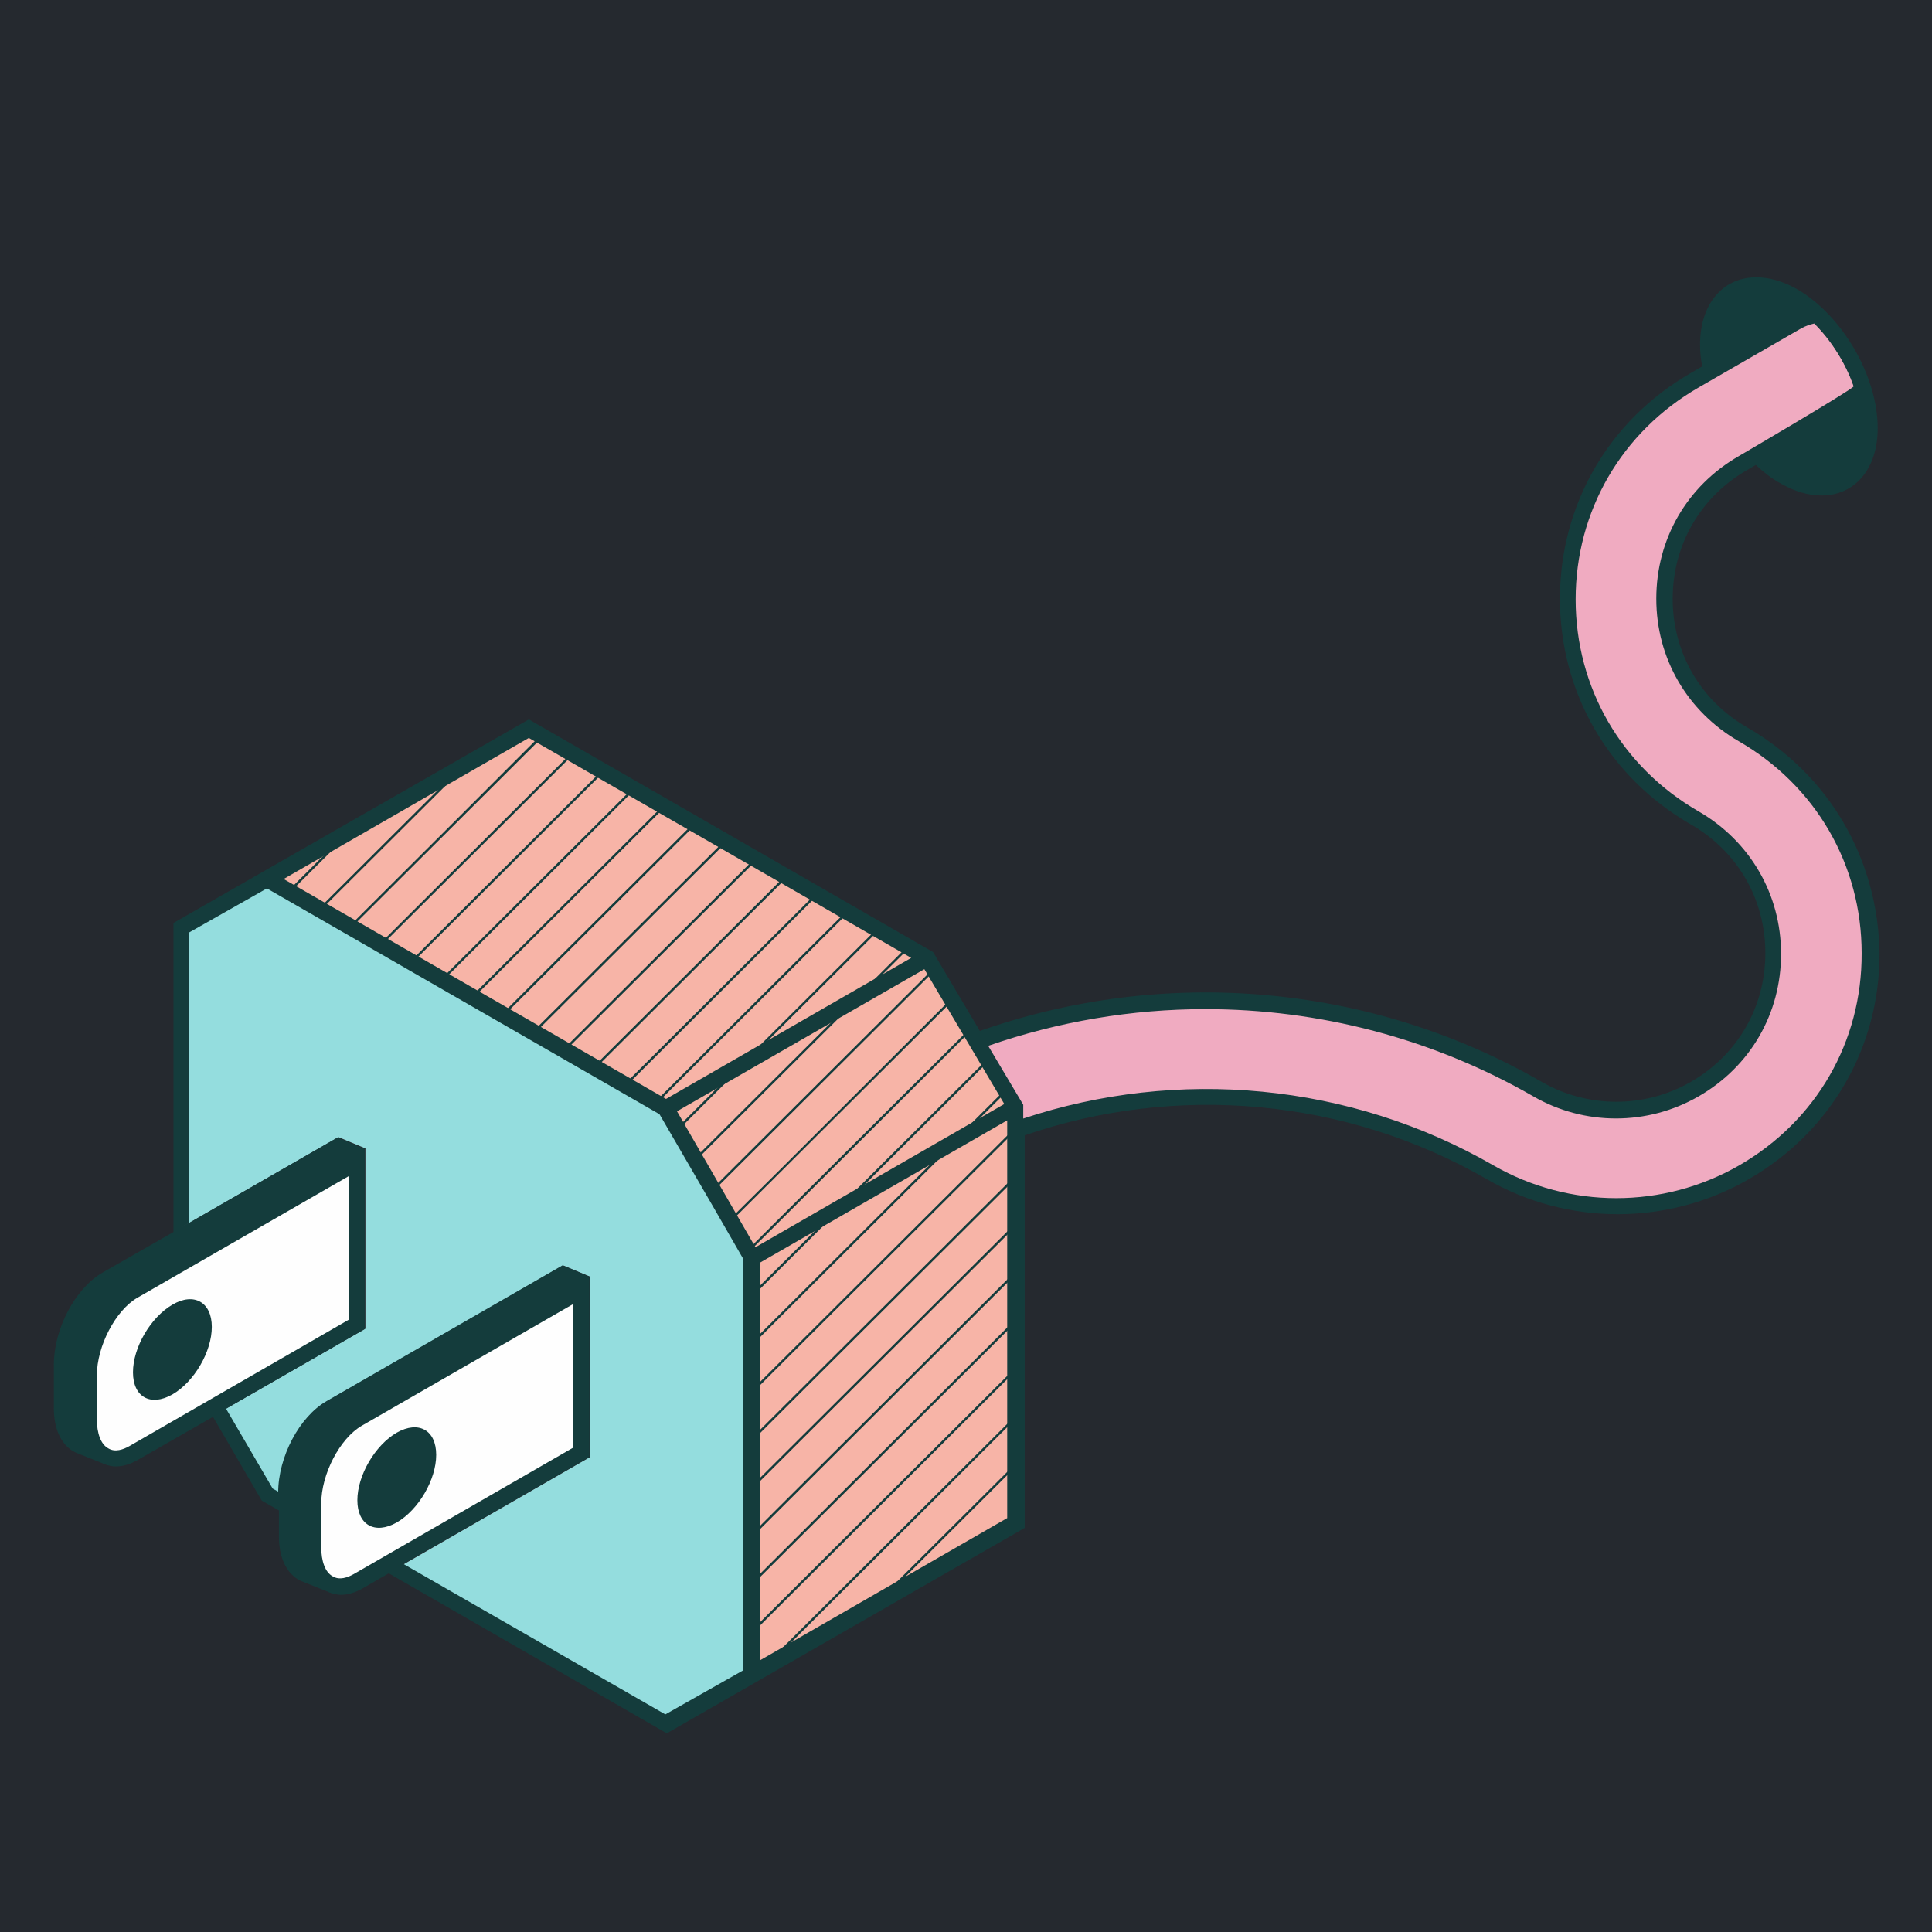 <svg xmlns="http://www.w3.org/2000/svg" xmlns:xlink="http://www.w3.org/1999/xlink" width="200" zoomAndPan="magnify" viewBox="0 0 150 150" height="200" preserveAspectRatio="xMidYMid meet" version="1.0"><defs><clipPath id="68b4b50b71"><path d="M 2.836 24.562 L 21.27 24.562 L 21.27 42.996 L 2.836 42.996 Z M 2.836 24.562 " clip-rule="nonzero"/></clipPath><clipPath id="2ec12e14c4"><path d="M 12.051 24.562 C 6.961 24.562 2.836 28.688 2.836 33.777 C 2.836 38.867 6.961 42.996 12.051 42.996 C 17.145 42.996 21.27 38.867 21.27 33.777 C 21.27 28.688 17.145 24.562 12.051 24.562 Z M 12.051 24.562 " clip-rule="nonzero"/></clipPath><clipPath id="e8851c15b0"><path d="M 75 24 L 145.93 24 L 145.93 94 L 75 94 Z M 75 24 " clip-rule="nonzero"/></clipPath><clipPath id="d3d0a4ebe8"><path d="M 4.18 21.426 L 145.93 21.426 L 145.93 134.676 L 4.18 134.676 Z M 4.18 21.426 " clip-rule="nonzero"/></clipPath></defs><rect x="-15" width="180" fill="#ffffff" y="-15" height="180" fill-opacity="1"/><rect x="-15" width="180" fill="#25292f" y="-15" height="180" fill-opacity="1"/><g clip-path="url(#68b4b50b71)"><g clip-path="url(#2ec12e14c4)"><path fill="#25292f" d="M 2.836 24.562 L 21.27 24.562 L 21.27 42.996 L 2.836 42.996 Z M 2.836 24.562 " fill-opacity="1" fill-rule="nonzero"/></g></g><g clip-path="url(#e8851c15b0)"><path fill="#f0abc1" d="M 135.332 57.039 C 131.508 54.836 129.242 50.914 129.242 46.512 C 129.242 42.109 131.539 38.184 135.332 35.984 L 143.32 31.383 C 143.66 31.184 143.945 30.961 144.172 30.703 C 143.52 28.418 142.105 26.133 140.32 24.582 C 140.062 24.664 139.809 24.777 139.555 24.918 L 131.566 29.52 C 125.391 33.074 121.707 39.426 121.707 46.512 C 121.707 53.594 125.391 59.945 131.566 63.504 C 135.391 65.703 137.656 69.629 137.656 74.031 C 137.656 78.434 135.363 82.355 131.566 84.559 C 127.797 86.73 123.125 86.73 119.355 84.559 C 106.043 76.91 90.039 75.668 75.848 80.805 L 78.766 85.742 L 78.766 87.691 C 90.805 83.43 104.344 84.531 115.59 91.023 C 121.652 94.523 129.215 94.523 135.277 91.023 C 141.453 87.465 145.137 81.113 145.137 74.031 C 145.191 66.918 141.508 60.566 135.332 57.039 Z M 135.332 57.039 " fill-opacity="1" fill-rule="nonzero"/></g><path fill="#f7b4a7" d="M 71.992 74.371 L 41.059 56.586 L 20.777 68.246 L 51.711 86.055 L 58.398 97.656 L 58.398 129.973 L 78.82 118.23 L 78.82 85.914 Z M 71.992 74.371 " fill-opacity="1" fill-rule="nonzero"/><path fill="#94ddde" d="M 51.684 86.055 L 20.75 68.273 L 14.094 72.027 L 14.094 95.285 L 26.273 88.285 L 28.371 89.16 L 28.371 103.16 L 17.066 109.652 L 20.777 116.031 L 21.656 116.539 L 21.656 115.887 C 21.656 113.121 23.301 109.988 25.422 108.777 L 43.723 98.246 L 45.82 99.121 L 45.82 113.121 L 30.75 121.789 L 51.711 133.84 L 58.367 130.059 L 58.367 97.484 Z M 51.684 86.055 " fill-opacity="1" fill-rule="nonzero"/><path fill="#fefefe" d="M 27.719 102.82 L 10.355 112.812 C 8.457 113.914 6.898 112.754 6.898 110.215 L 6.898 106.828 C 6.898 104.289 8.457 101.352 10.355 100.25 L 27.719 90.262 Z M 45.141 100.195 L 27.773 110.188 C 25.875 111.289 24.32 114.223 24.32 116.762 L 24.32 120.148 C 24.32 122.691 25.875 123.848 27.773 122.746 L 45.141 112.754 Z M 45.141 100.195 " fill-opacity="1" fill-rule="nonzero"/><g clip-path="url(#d3d0a4ebe8)"><path fill="#143c3c" d="M 135.645 56.473 C 132.02 54.387 129.867 50.66 129.867 46.484 C 129.867 42.305 132.02 38.578 135.645 36.492 L 136.324 36.098 C 136.922 36.66 137.57 37.168 138.25 37.535 C 139.328 38.156 140.406 38.469 141.426 38.469 C 144.031 38.469 145.785 36.379 145.785 33.246 C 145.785 29.211 143.039 24.469 139.496 22.434 C 138.449 21.844 137.375 21.531 136.355 21.531 C 133.746 21.531 131.992 23.621 131.992 26.754 C 131.992 27.316 132.047 27.883 132.16 28.445 L 131.281 28.957 C 124.91 32.625 121.113 39.172 121.113 46.484 C 121.113 53.793 124.91 60.34 131.281 64.012 C 134.91 66.098 137.062 69.824 137.062 74.004 C 137.062 78.18 134.91 81.906 131.281 83.992 C 127.715 86.055 123.266 86.055 119.695 83.992 C 106.355 76.316 90.352 75.02 76.074 80.043 L 72.445 73.918 L 41.059 55.855 L 13.469 71.66 L 13.469 95.652 L 7.945 98.812 C 5.82 100.055 4.18 103.188 4.18 105.953 L 4.18 109.34 C 4.18 110.891 4.715 112.105 5.68 112.672 C 5.766 112.727 5.848 112.754 5.961 112.812 L 7.945 113.602 C 8.031 113.66 8.117 113.688 8.23 113.715 L 8.285 113.742 C 8.512 113.801 8.738 113.855 8.992 113.855 C 9.531 113.855 10.098 113.688 10.695 113.348 L 17.152 109.652 L 16.527 109.988 L 20.324 116.508 L 21.656 117.27 L 21.656 119.305 C 21.656 120.855 22.195 122.07 23.156 122.633 C 23.242 122.691 23.328 122.719 23.441 122.773 L 25.422 123.566 C 25.508 123.621 25.594 123.648 25.707 123.68 L 25.762 123.707 C 25.992 123.762 26.219 123.82 26.473 123.82 C 27.012 123.82 27.578 123.648 28.172 123.312 L 30.184 122.152 L 51.77 134.574 L 79.559 118.625 L 79.559 88.145 C 91.312 84.105 104.484 85.234 115.449 91.559 C 121.707 95.172 129.5 95.172 135.758 91.559 C 142.133 87.891 145.93 81.34 145.93 74.031 C 145.816 66.691 142.02 60.145 135.645 56.473 Z M 41.059 57.293 L 70.746 74.371 L 51.711 85.32 L 22.023 68.246 Z M 10.043 112.277 C 9.59 112.531 8.938 112.785 8.398 112.445 C 7.832 112.133 7.52 111.289 7.52 110.188 L 7.52 106.801 C 7.52 104.512 8.965 101.746 10.664 100.758 L 27.094 91.305 L 27.094 102.453 Z M 27.465 122.211 C 27.012 122.465 26.359 122.719 25.82 122.379 C 25.254 122.07 24.941 121.223 24.941 120.121 L 24.941 116.734 C 24.941 114.449 26.387 111.684 28.086 110.695 L 44.516 101.238 L 44.516 112.387 Z M 57.688 129.691 L 51.656 133.105 L 31.316 121.422 L 45.762 113.121 L 45.762 99.121 L 43.668 98.246 L 25.367 108.777 C 23.242 109.988 21.598 113.121 21.598 115.887 C 21.598 115.859 21.598 115.832 21.598 115.805 L 21.176 115.578 L 17.547 109.367 L 28.312 103.188 L 28.312 89.188 L 26.219 88.312 L 14.008 95.34 L 14.688 94.945 L 14.688 72.395 L 20.723 68.977 L 51.203 86.508 L 55.281 93.535 L 57.688 97.711 Z M 56.355 92.855 L 52.562 86.281 L 64.543 79.395 L 71.766 75.246 L 77.973 85.715 L 58.652 96.836 Z M 78.199 117.863 L 59.02 128.898 L 59.02 98.023 L 78.199 86.984 Z M 135.023 90.484 C 129.129 93.871 121.852 93.871 115.957 90.484 C 104.797 84.051 91.426 82.863 79.445 86.844 L 79.445 85.773 L 76.723 81.199 C 82.164 79.309 87.887 78.348 93.578 78.348 C 102.391 78.348 111.199 80.605 119.047 85.121 C 123.012 87.41 127.91 87.41 131.879 85.121 C 135.898 82.809 138.281 78.688 138.281 74.059 C 138.281 69.43 135.871 65.309 131.879 62.996 C 125.902 59.551 122.332 53.398 122.332 46.539 C 122.332 39.68 125.902 33.527 131.879 30.086 L 139.867 25.484 C 140.18 25.312 140.52 25.199 140.859 25.117 C 142.188 26.441 143.293 28.191 143.918 30 C 143.633 30.367 134.992 35.418 134.992 35.418 C 130.973 37.734 128.594 41.855 128.594 46.484 C 128.594 51.113 131 55.234 134.992 57.547 C 140.973 60.992 144.539 67.145 144.539 74.004 C 144.57 80.891 141 87.043 135.023 90.484 Z M 16.445 103.02 C 16.445 104.938 15.086 107.281 13.383 108.266 C 11.684 109.227 10.324 108.465 10.324 106.547 C 10.324 104.625 11.684 102.285 13.383 101.297 C 15.055 100.309 16.445 101.098 16.445 103.02 Z M 33.867 112.953 C 33.867 114.871 32.504 117.215 30.805 118.203 C 29.105 119.164 27.746 118.398 27.746 116.48 C 27.746 114.562 29.105 112.219 30.805 111.23 C 32.504 110.27 33.867 111.035 33.867 112.953 Z M 33.867 112.953 " fill-opacity="1" fill-rule="nonzero"/></g><path fill="#143c3c" d="M 46.102 82.809 L 60.945 68.02 L 61.117 68.102 L 53.609 75.582 L 46.273 82.895 Z M 48.48 84.191 L 48.652 84.277 L 53.609 79.336 L 63.496 69.484 L 63.324 69.402 L 60.973 71.746 Z M 50.863 85.547 L 51.031 85.633 L 53.609 83.062 L 59.473 77.219 L 61.117 75.582 L 65.875 70.84 L 65.707 70.758 L 60.973 75.469 Z M 52.59 87.551 L 52.676 87.719 L 53.609 86.789 L 59.586 80.832 L 61.086 79.336 L 68.227 72.223 L 68.055 72.141 L 60.945 79.223 Z M 53.949 89.922 L 54.035 90.09 L 70.605 73.578 L 70.438 73.496 L 60.945 82.949 Z M 55.309 92.293 L 55.395 92.461 L 72.559 75.355 L 72.477 75.188 L 60.973 86.648 Z M 56.668 94.664 L 56.754 94.832 L 73.949 77.699 L 73.863 77.531 L 60.973 90.402 Z M 58.059 97.035 L 58.141 97.203 L 75.363 80.043 L 75.281 79.875 L 61.004 94.098 Z M 41.371 80.098 L 41.543 80.184 L 53.609 68.16 L 56.387 65.395 L 56.215 65.309 Z M 26.727 64.828 L 22.363 69.176 L 22.535 69.262 L 27.352 64.461 Z M 35.594 59.75 L 31.031 64.293 L 24.773 70.531 L 24.941 70.617 L 36.246 59.352 Z M 41.969 57.094 L 34.773 64.293 L 27.125 71.914 L 27.293 72 L 42.137 57.207 Z M 44.348 58.477 L 38.512 64.293 L 29.504 73.27 L 29.672 73.352 L 44.516 58.562 Z M 46.727 59.832 L 42.25 64.293 L 31.883 74.625 L 32.051 74.707 L 46.895 59.918 Z M 49.105 61.215 L 46.02 64.293 L 34.262 76.008 L 34.434 76.09 L 49.273 61.301 Z M 51.457 62.57 L 49.73 64.293 L 36.613 77.359 L 36.781 77.445 L 51.625 62.656 Z M 58.398 104.43 L 61.117 101.719 L 78.141 84.758 L 78.055 84.586 L 58.426 104.148 L 58.426 104.43 Z M 58.398 108.156 L 64.855 101.719 L 78.82 87.805 L 78.82 87.551 L 58.398 107.902 Z M 60.973 109.059 L 58.398 111.625 L 58.398 111.879 L 68.594 101.719 L 78.82 91.531 L 78.82 91.277 Z M 64.715 109.059 L 60.973 112.785 L 58.398 115.352 L 58.398 115.605 L 72.332 101.719 L 78.82 95.254 L 78.82 95 Z M 68.453 109.059 L 60.973 116.508 L 58.398 119.078 L 58.398 119.332 L 76.074 101.719 L 78.82 98.98 L 78.82 98.727 Z M 72.191 109.059 L 60.945 120.262 L 58.367 122.832 L 58.367 123.086 L 78.793 102.734 L 78.793 102.48 Z M 75.961 109.059 L 60.973 123.988 L 58.398 126.559 L 58.398 126.812 L 78.82 106.461 L 78.82 106.207 Z M 59.078 129.605 L 59.699 129.238 L 78.82 110.188 L 78.82 109.934 L 60.973 127.715 Z M 68.566 124.129 L 78.82 113.914 L 78.82 113.66 L 67.914 124.523 Z M 77.406 119.051 L 78.82 117.637 L 78.82 117.383 L 76.781 119.418 Z M 53.836 63.926 L 53.469 64.293 L 38.992 78.715 L 39.164 78.801 L 54.008 64.012 Z M 43.922 81.539 L 53.637 71.855 L 58.766 66.75 L 58.594 66.664 L 43.75 81.453 Z M 58.398 100.422 L 58.398 100.676 L 76.754 82.387 L 76.668 82.215 L 61.004 97.824 Z M 58.398 100.422 " fill-opacity="1" fill-rule="nonzero"/></svg>